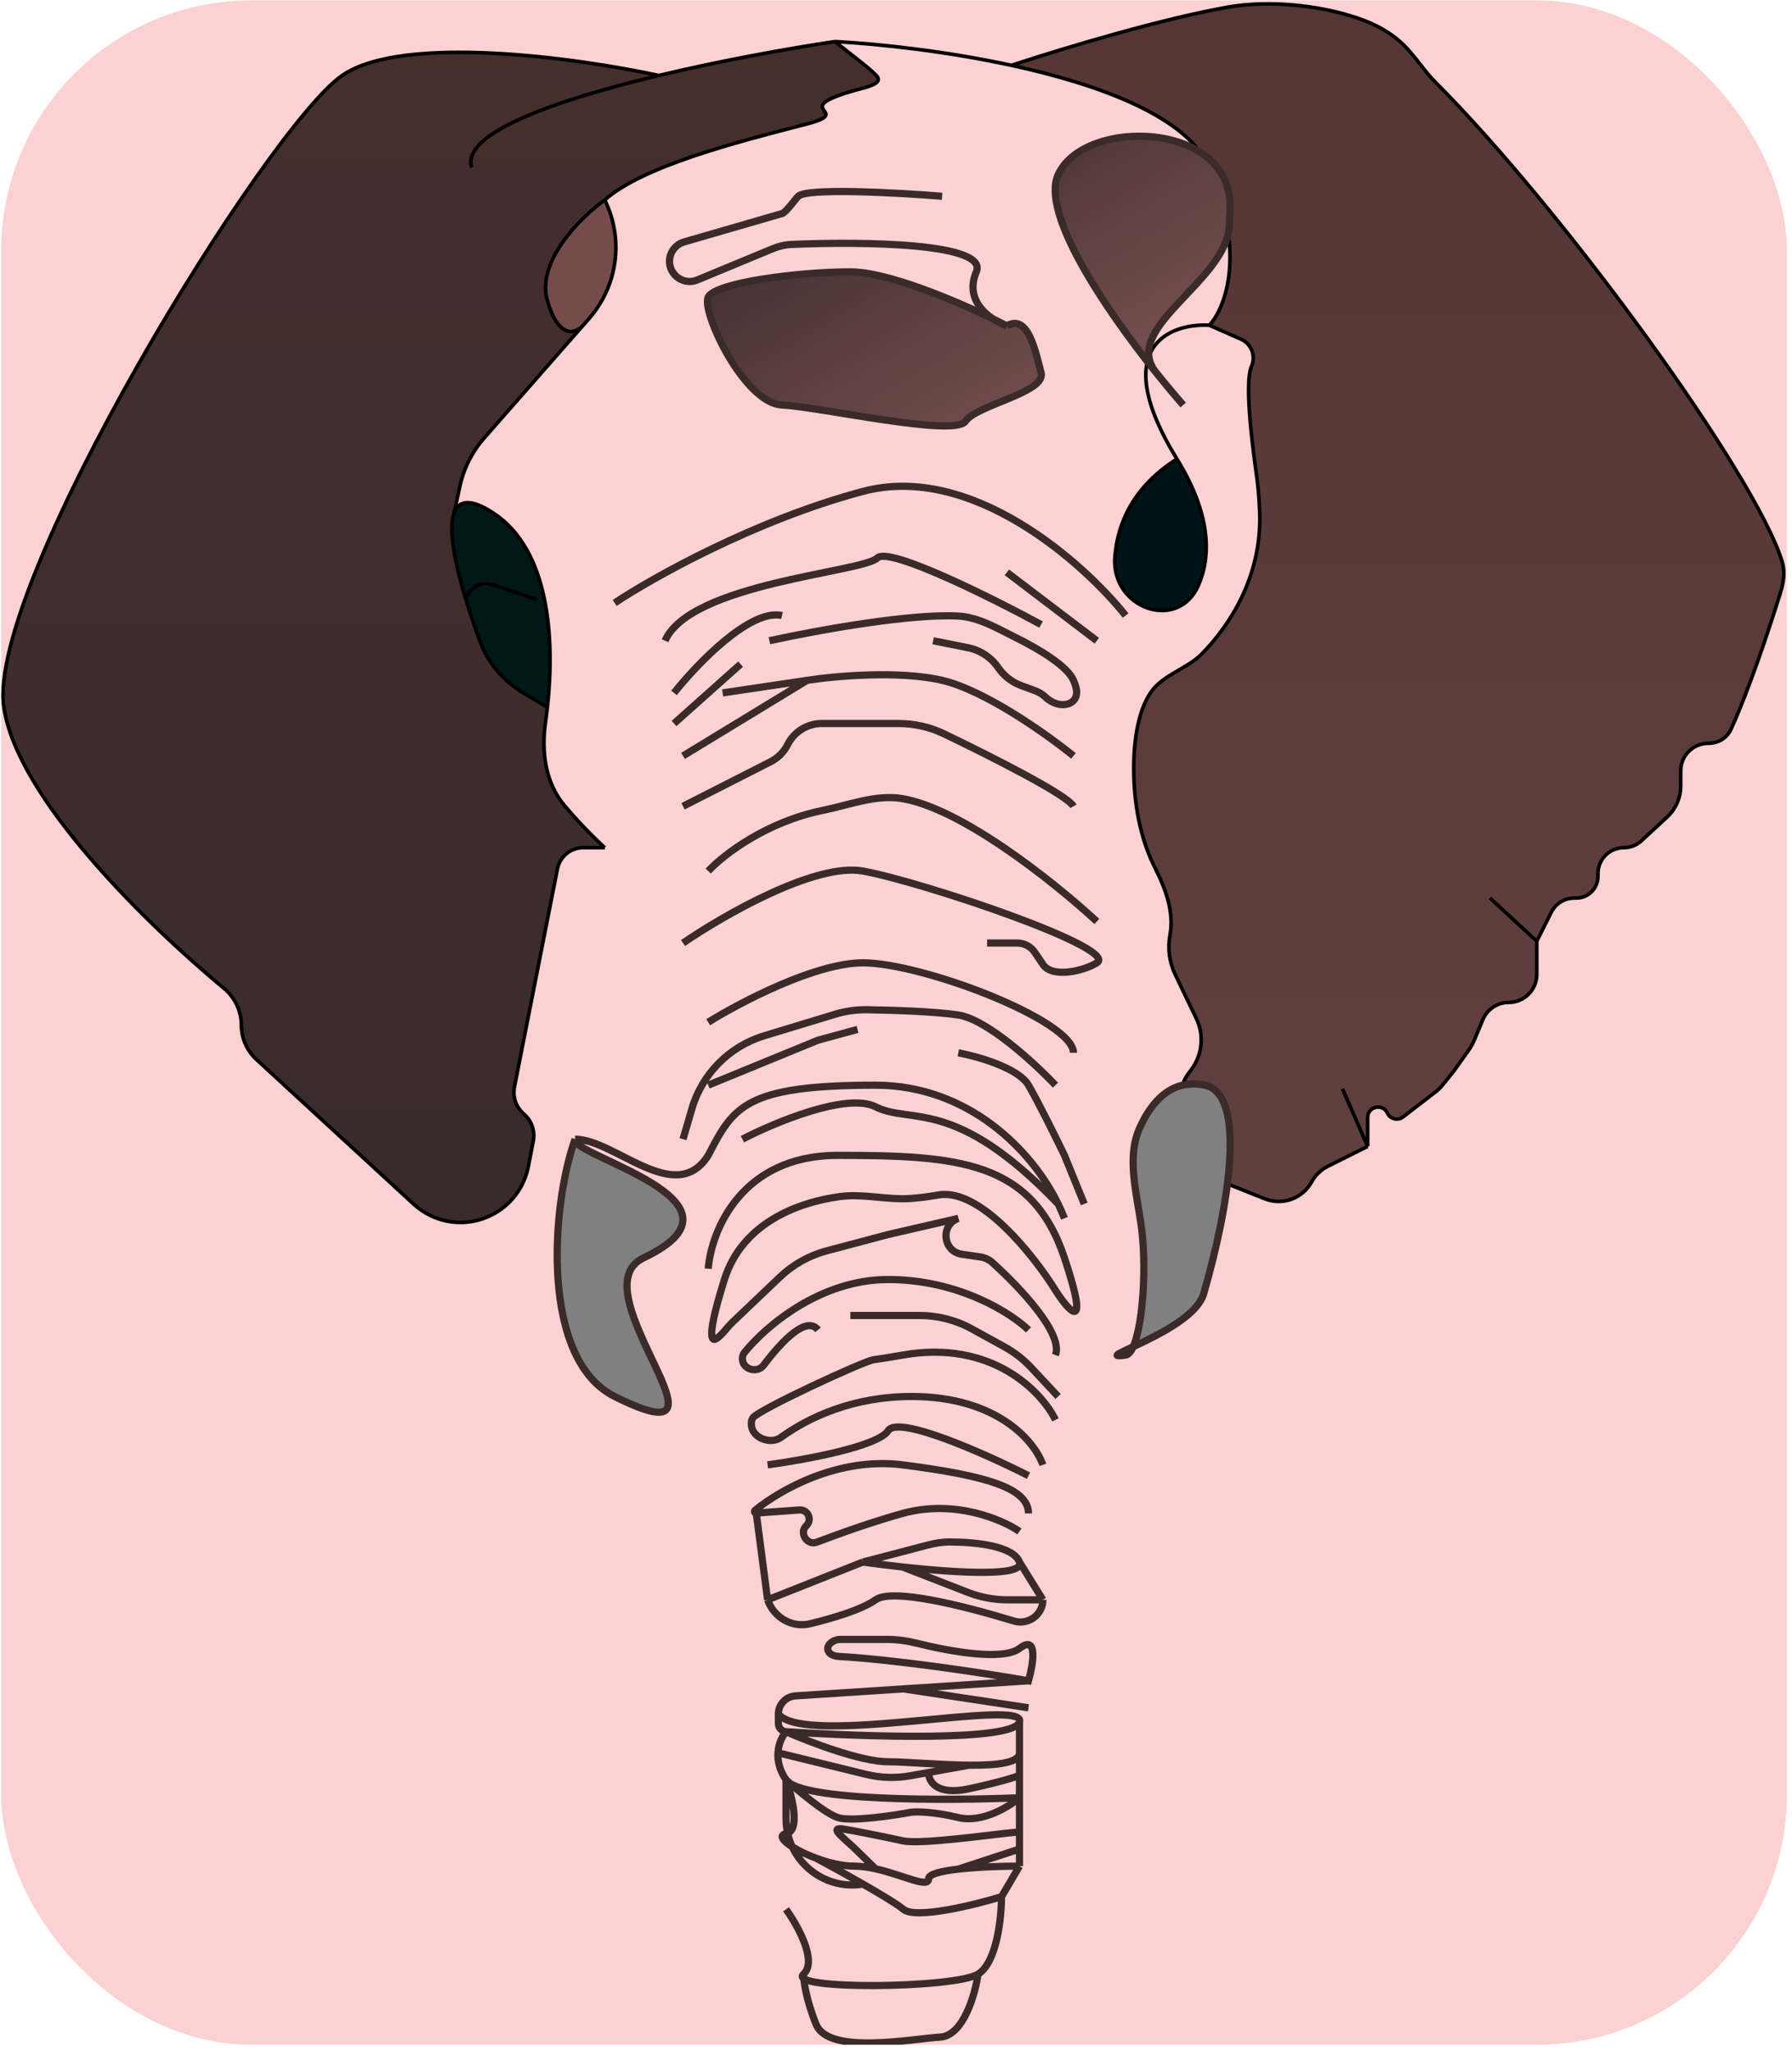 <svg width="249" height="285" viewBox="0 0 249 285" fill="none" xmlns="http://www.w3.org/2000/svg">
<g clip-path="url(#clip0_301_10)">
<rect x="0.172" y="0.053" width="248.115" height="284.036" rx="34.75" fill="#FBD1D1"/>
<path d="M168.037 23.271C173.237 35.271 170.204 42.883 168.037 45.188L172.436 47.126C173.874 47.759 174.53 49.436 173.904 50.877V50.877C172.768 53.489 174.316 63.888 174.685 66.712C174.854 68.007 174.976 69.517 175.037 71.271C175.339 80.031 170.908 86.871 166.997 90.844C164.92 92.954 161.557 93.745 159.9 96.199C158.598 98.128 157.537 101.415 157.537 106.771C157.537 112.915 158.933 117.5 160.488 120.568C161.947 123.445 163.169 126.736 162.574 129.906V129.906C162.225 131.768 162.479 133.692 163.298 135.399L166.232 141.511C167.341 143.822 167.072 146.557 165.534 148.608L165.169 149.095C164.138 150.469 163.793 152.24 164.233 153.901L167.188 165.063C167.483 166.18 169.004 166.336 169.521 165.303V165.303C169.813 164.72 170.503 164.457 171.108 164.7L175.739 166.552C178.191 167.533 180.989 166.526 182.254 164.207V164.207C182.764 163.272 183.547 162.516 184.5 162.04L190.037 159.271V155.254C190.037 153.715 192.128 153.251 192.778 154.646V154.646C193.168 155.48 194.229 155.739 194.959 155.178L199.463 151.713C199.844 151.419 200.189 151.081 200.489 150.706L202.037 148.771L203.988 146.039C204.353 145.529 204.659 144.979 204.9 144.4L206.037 141.671C206.642 140.218 208.062 139.271 209.637 139.271V139.271C211.791 139.271 213.537 137.525 213.537 135.371V130.771L215.548 126.749C216.154 125.537 217.393 124.771 218.748 124.771H219.037C219.981 124.771 220.87 124.327 221.437 123.571V123.571C221.826 123.052 222.037 122.42 222.037 121.771V121.366C222.037 119.38 223.646 117.771 225.631 117.771V117.771C226.535 117.771 227.406 117.431 228.07 116.818L231.635 113.527C232.847 112.408 233.537 110.833 233.537 109.183V107.102C233.537 104.986 235.252 103.271 237.368 103.271V103.271C238.713 103.271 239.952 102.561 240.514 101.338C241.892 98.341 244.28 92.314 247.374 82.417C247.817 80.999 248.066 79.503 247.641 78.08C244.074 66.158 217.224 29.191 199.479 11.451C197.886 9.858 196.686 7.883 195.091 6.293C193.867 5.074 192.075 3.817 189.601 2.866C184.069 0.739 176.468 -0.034 170.629 0.989C161.684 2.556 148.496 6.466 140.537 9.077C153.019 11.783 165.009 16.284 168.037 23.271Z" fill="url(#paint0_linear_301_10)"/>
<path d="M116.037 5.771C109.336 6.773 100.202 8.42 91.537 10.489C80.37 8.061 55.937 4.663 47.537 10.489C37.037 17.771 -1.963 81.271 0.537 98.271C2.387 110.856 20.364 128.406 31.093 137.295C32.625 138.565 33.537 140.433 33.537 142.423V142.423C33.537 144.238 34.297 145.971 35.633 147.2L57.482 167.301C58.181 167.944 58.972 168.48 59.828 168.891V168.891C65.498 171.612 72.21 168.24 73.41 162.067L74.098 158.53C74.369 157.134 73.87 155.699 72.79 154.773V154.773C71.707 153.845 71.207 152.406 71.483 151.006L77.456 120.714C77.794 119.004 79.293 117.771 81.037 117.771V117.771H84.037C81.899 115.811 80.012 113.779 78.474 111.965C75.783 108.792 75.207 104.493 75.793 100.374C75.891 99.69 75.98 98.988 76.059 98.271L72.764 96.3C70.018 94.657 67.842 92.19 66.728 89.19C66.016 87.272 65.323 85.252 64.721 83.271C63.211 78.297 62.282 73.563 63.097 71.271L63.898 67.571C64.438 65.079 65.604 62.766 67.287 60.849L81.037 45.188C80.037 46.327 77.641 47.238 76.059 41.771C74.476 36.304 80.718 30.16 84.037 27.771C89.371 23.103 101.868 19.875 112.037 17.245C119.291 15.37 108.437 15.276 119.866 12.255C121.127 11.922 122.672 11.415 121.763 10.48C120.552 9.233 117.886 7.312 116.037 5.771Z" fill="url(#paint1_linear_301_10)"/>
<path fill-rule="evenodd" clip-rule="evenodd" d="M84.037 27.771C80.718 30.16 74.476 36.304 76.059 41.771C77.641 47.238 80.037 46.327 81.037 45.188L81.861 44.249C83.294 42.617 84.354 40.691 84.967 38.607V38.607C85.98 35.165 85.72 31.474 84.235 28.208L84.037 27.771Z" fill="#764C4A"/>
<path d="M163.537 63.771C168.209 71.364 168.333 77.132 166.538 81.284C163.686 87.882 154.338 84.506 154.914 77.341C155.296 72.591 157.55 67.563 163.537 63.771Z" fill="#001317"/>
<path d="M76.059 98.271C77.118 88.632 76.307 76.351 68.537 71.271C65.361 69.194 63.72 69.521 63.097 71.271C62.282 73.563 63.211 78.297 64.721 83.271C65.323 85.252 66.016 87.272 66.728 89.19C67.842 92.19 70.018 94.657 72.764 96.3L76.059 98.271Z" fill="#021718"/>
<path d="M116.037 5.771C109.336 6.773 100.202 8.42 91.537 10.489M116.037 5.771C117.886 7.312 120.552 9.233 121.763 10.48C122.672 11.415 121.127 11.922 119.866 12.255C108.437 15.276 119.291 15.37 112.037 17.245C101.868 19.875 89.371 23.103 84.037 27.771M116.037 5.771C122.372 6.119 131.582 7.136 140.537 9.077M65.537 23.271C64.039 18.527 77.141 13.925 91.537 10.489M91.537 10.489C80.37 8.061 55.937 4.663 47.537 10.489C37.037 17.771 -1.963 81.271 0.537 98.271C2.387 110.856 20.364 128.406 31.093 137.295C32.625 138.565 33.537 140.433 33.537 142.423V142.423C33.537 144.238 34.297 145.971 35.633 147.2L57.482 167.301C58.181 167.944 58.972 168.48 59.828 168.891V168.891C65.498 171.612 72.21 168.24 73.41 162.067L74.098 158.53C74.369 157.134 73.87 155.699 72.79 154.773V154.773C71.707 153.845 71.207 152.406 71.483 151.006L77.456 120.714C77.794 119.004 79.293 117.771 81.037 117.771V117.771M81.037 117.771C81.537 117.771 82.837 117.771 84.037 117.771M81.037 117.771H84.037M84.037 117.771C81.899 115.811 80.012 113.779 78.474 111.965C75.783 108.792 75.207 104.493 75.793 100.374C75.891 99.69 75.98 98.988 76.059 98.271M76.059 98.271C77.118 88.632 76.307 76.351 68.537 71.271C65.361 69.194 63.72 69.521 63.097 71.271M76.059 98.271L72.764 96.3C70.018 94.657 67.842 92.19 66.728 89.19C66.016 87.272 65.323 85.252 64.721 83.271M74.537 83.271L68.486 81.254C66.885 80.721 65.164 81.642 64.721 83.271V83.271M64.721 83.271C63.211 78.297 62.282 73.563 63.097 71.271M63.097 71.271L63.898 67.571C64.438 65.079 65.604 62.766 67.287 60.849L81.037 45.188M84.037 27.771L84.235 28.208C85.72 31.474 85.98 35.165 84.967 38.607V38.607C84.354 40.691 83.294 42.617 81.861 44.249L81.037 45.188M84.037 27.771C80.718 30.16 74.476 36.304 76.059 41.771C77.641 47.238 80.037 46.327 81.037 45.188M168.037 45.188C170.204 42.883 173.237 35.271 168.037 23.271C165.009 16.284 153.019 11.783 140.537 9.077M168.037 45.188C162.537 44.883 153.937 48.171 163.537 63.771M168.037 45.188L172.436 47.126C173.874 47.759 174.53 49.436 173.904 50.877V50.877C172.768 53.489 174.316 63.888 174.685 66.712C174.854 68.007 174.976 69.517 175.037 71.271C175.339 80.031 170.908 86.871 166.997 90.844C164.92 92.954 161.557 93.745 159.9 96.199C158.598 98.128 157.537 101.415 157.537 106.771C157.537 112.915 158.933 117.5 160.488 120.568C161.947 123.445 163.169 126.736 162.574 129.906V129.906C162.225 131.768 162.479 133.692 163.298 135.399L166.232 141.511C167.341 143.822 167.072 146.557 165.534 148.608L165.169 149.095C164.138 150.469 163.793 152.24 164.233 153.901L167.188 165.063C167.483 166.18 169.004 166.336 169.521 165.303V165.303C169.813 164.72 170.503 164.457 171.108 164.7L175.739 166.552C178.191 167.533 180.989 166.526 182.254 164.207V164.207C182.764 163.272 183.547 162.516 184.5 162.04L190.037 159.271M163.537 63.771C168.209 71.364 168.333 77.132 166.538 81.284C163.686 87.882 154.338 84.506 154.914 77.341C155.296 72.591 157.55 67.563 163.537 63.771ZM140.537 9.077C148.496 6.466 161.684 2.556 170.629 0.989C176.468 -0.034 184.069 0.739 189.601 2.866C192.075 3.817 193.867 5.074 195.091 6.293C196.686 7.883 197.886 9.858 199.479 11.451C217.224 29.191 244.074 66.158 247.641 78.08C248.066 79.503 247.817 80.999 247.374 82.417C244.28 92.314 241.892 98.341 240.514 101.338C239.952 102.561 238.713 103.271 237.368 103.271V103.271C235.252 103.271 233.537 104.986 233.537 107.102V109.183C233.537 110.833 232.847 112.408 231.635 113.527L228.07 116.818C227.406 117.431 226.535 117.771 225.631 117.771V117.771C223.646 117.771 222.037 119.38 222.037 121.366V121.771C222.037 122.42 221.826 123.052 221.437 123.571V123.571C220.87 124.327 219.981 124.771 219.037 124.771H218.748C217.393 124.771 216.154 125.537 215.548 126.749L213.537 130.771M213.537 130.771L207.037 124.771M213.537 130.771V135.371C213.537 137.525 211.791 139.271 209.637 139.271V139.271C208.062 139.271 206.642 140.218 206.037 141.671L204.9 144.4C204.659 144.979 204.353 145.529 203.988 146.039L202.037 148.771L200.489 150.706C200.189 151.081 199.844 151.419 199.463 151.713L194.959 155.178C194.229 155.739 193.168 155.48 192.778 154.646V154.646C192.128 153.251 190.037 153.715 190.037 155.254V159.271M190.037 159.271L186.537 151.271" stroke="black" stroke-width="0.5"/>
<path d="M139.908 45.271C139.333 45.072 138.637 44.746 137.959 44.296C132.531 41.663 123.275 37.771 118.158 37.771C110.908 37.771 99.408 39.271 98.408 41.271C97.408 43.271 103.408 56.021 108.658 56.271C113.908 56.521 132.658 60.771 134.158 58.521C135.658 56.271 145.408 54.521 144.658 51.771C143.908 49.021 142.908 43.521 139.908 45.271Z" fill="url(#paint2_linear_301_10)"/>
<path d="M170.908 29.021C171.408 16.771 150.658 16.271 147.028 24.271C144.601 29.619 153.475 42.786 160.545 51.639V51.639C155.811 45.441 170.564 39.027 170.826 31.233C170.85 30.524 170.877 29.787 170.908 29.021Z" fill="url(#paint3_linear_301_10)"/>
<path d="M158.722 171.528C158.239 166.688 156.365 161.239 158.325 156.787C160 152.981 162.864 149.814 167.408 150.771C173.375 152.027 170.692 167.851 167.247 179.756C165.731 184.993 151.009 189.028 156.408 188.271V188.271C158.342 188 159.426 178.595 158.722 171.528Z" fill="#808080"/>
<path d="M79.908 158.271C76.575 167.604 75.083 188.859 85.408 194.021C104.408 203.521 79.908 179.271 89.408 174.771C106.128 166.851 79.185 160.604 79.908 158.271Z" fill="#808080"/>
<path d="M79.908 158.271C76.575 167.604 75.083 188.859 85.408 194.021C104.408 203.521 79.908 179.271 89.408 174.771C106.128 166.851 79.185 160.604 79.908 158.271ZM79.908 158.271C85.408 158.271 93.864 167.721 98.408 160.521C101.908 153.771 103.486 150.771 121.658 150.771C134.658 150.771 143.503 159.999 147.028 167.271M130.908 27.271C124.742 26.771 112.108 26.071 110.908 27.271V27.271C110.51 27.67 109.212 29.513 108.67 29.67L95.052 33.617C94.178 33.87 93.482 34.533 93.185 35.393V35.393C92.399 37.674 94.674 39.815 96.903 38.891L107.398 34.543C108.232 34.198 109.114 33.996 110.016 33.958C120.066 33.534 137.378 33.758 135.658 37.771C134.336 40.856 136.081 43.051 137.959 44.296M139.908 45.271C142.908 43.521 143.908 49.021 144.658 51.771C145.408 54.521 135.658 56.271 134.158 58.521C132.658 60.771 113.908 56.521 108.658 56.271C103.408 56.021 97.408 43.271 98.408 41.271C99.408 39.271 110.908 37.771 118.158 37.771C123.275 37.771 132.531 41.663 137.959 44.296M139.908 45.271C139.333 45.072 138.637 44.746 137.959 44.296M139.908 45.271C139.339 44.977 138.683 44.648 137.959 44.296M85.408 83.771C90.658 80.271 104.908 72.271 119.908 68.271C134.908 64.271 150.492 78.104 156.408 85.521M152.408 89.021L139.908 79.521M144.658 86.771C137.742 83.021 123.508 75.921 121.908 77.521C119.908 79.521 95.908 81.021 92.408 89.021M93.658 96.271C96.825 92.271 104.258 84.521 108.658 85.521M106.908 89.021C113.918 87.492 126.609 85.231 133.177 85.594C135.958 85.747 138.543 87.288 141.038 88.526C144.468 90.229 148.316 92.555 149.158 94.521C149.279 94.802 149.38 95.079 149.464 95.35C150.275 97.957 147.279 98.746 145.294 96.872V96.872C144.875 96.475 144.379 96.168 143.838 95.969L141.909 95.258C140.607 94.779 139.486 93.907 138.701 92.764V92.764C137.712 91.326 136.201 90.33 134.489 89.987L129.658 89.021M93.658 100.521L102.908 92.271M100.408 96.271L112.158 94.521M112.158 94.521L94.908 105.021M112.158 94.521C115.908 93.938 124.908 93.121 130.908 94.521C136.908 95.921 145.575 102.104 149.158 105.021M94.908 112.021L107.1 105.815C108.112 105.299 108.933 104.473 109.441 103.457V103.457C110.34 101.658 112.179 100.521 114.191 100.521H124.82C127.019 100.521 129.19 100.999 131.171 101.952C138.158 105.313 148.294 110.466 149.158 112.021M152.408 128.021C145.905 122.043 133.311 112.191 125.233 110.934C121.655 110.377 117.879 111.869 114.33 112.59C106.612 114.156 100.713 118.581 98.408 121.021M94.908 131.021C100.492 127.188 113.308 119.821 119.908 121.021C128.158 122.521 155.658 131.771 152.408 133.771V133.771C150.464 134.967 146.204 135.898 144.926 134.007L143.783 132.315C143.236 131.506 142.323 131.021 141.347 131.021H137.158M98.408 142.021C102.825 139.271 113.308 133.771 119.908 133.771C128.158 133.771 149.158 141.771 149.158 146.271M146.658 150.771C143.825 147.771 137.158 141.621 133.158 141.021C129.893 140.531 124.186 140.341 120.386 140.288C118.908 140.267 117.44 140.489 116.026 140.919L106.175 143.911C101.329 145.384 97.554 149.202 96.135 154.064L94.908 158.271M98.408 150.771L113.658 144.521L119.158 143.021M133.158 146.271C135.825 146.771 141.508 148.371 142.908 150.771C144.308 153.171 146.825 158.271 147.908 160.521L150.658 167.271M147.908 169.271C147.665 168.65 147.371 167.979 147.028 167.271M103.158 158.271C107.658 155.938 117.658 151.771 121.658 153.771C126.658 156.271 132.647 152.271 147.028 167.271M98.408 176.271C98.825 171.021 103.008 160.521 116.408 160.521C133.158 160.521 143.408 161.271 147.908 174.771C151.508 185.571 148.575 182.271 146.658 179.271C143.658 174.438 136.208 165.021 130.408 166.021C128.885 166.284 127.593 166.437 126.507 166.513C123.308 166.737 119.913 165.811 116.735 166.24C110.734 167.051 103.099 169.993 100.658 177.771C98.247 185.457 98.713 186.623 99.659 185.91C100.467 185.303 101.027 184.42 101.759 183.723L108.375 177.422C110.201 175.683 112.436 174.432 114.873 173.785L123.408 171.521L133.158 169.271V169.271C130.624 170.181 130.995 173.875 133.66 174.262L136.225 174.635C136.835 174.724 137.407 174.983 137.866 175.394C141.654 178.795 147.785 185.267 146.658 188.271M142.908 184.771C140.492 182.438 133.208 177.771 123.408 177.771C113.959 177.771 106.385 184.279 103.464 187.882C103.261 188.133 103.158 188.446 103.158 188.768V188.768C103.158 190.256 105.211 190.864 106.107 189.676C108.821 186.079 112.11 182.801 113.658 184.771M118.158 182.771H127.806C130.333 182.771 132.82 183.41 135.034 184.628L139.559 187.116C140.95 187.881 142.21 188.862 143.294 190.022L147.028 194.021M146.658 197.271C144.742 193.354 137.808 186.071 125.408 188.271C123.923 188.535 122.582 188.748 121.375 188.918C119.975 189.116 105.493 195.825 104.645 196.956V196.956C104.491 197.16 104.408 197.409 104.408 197.665V197.904C104.408 199.72 107.032 200.772 108.504 199.708C112.427 196.874 118.604 194.021 126.658 194.021C138.658 194.021 143.825 200.354 144.908 203.521M142.908 205.021C136.992 202.021 124.808 196.571 123.408 198.771C122.008 200.971 111.658 202.854 106.658 203.521M142.908 210.271C142.908 206.771 137.158 205.021 125.408 203.521C116.485 202.382 108.358 207.01 104.919 209.835C104.749 209.974 104.863 210.238 105.082 210.222V210.222M141.658 212.771C139.242 211.104 132.608 208.271 125.408 210.271C121.425 211.378 117.105 212.892 113.49 214.265C112.154 214.772 110.991 212.959 112.034 211.981V211.981C112.909 211.161 112.267 209.696 111.071 209.784L105.082 210.222M105.082 210.222L106.658 222.271M106.658 222.271L119.908 217.021M106.658 222.271V222.271C107.524 224.724 110.039 226.204 112.567 225.592C115.933 224.778 119.801 223.598 121.658 222.271C123.967 220.622 133.797 223.051 140.867 225.216C142.859 225.826 144.908 224.355 144.908 222.271V222.271M119.908 217.021L128.907 214.664C129.905 214.403 130.926 214.234 131.958 214.234C135.528 214.234 140.796 214.778 141.658 217.021M119.908 217.021C121.494 217.245 123.396 217.488 125.408 217.709M141.658 217.021L144.908 222.271M141.658 217.021C142.452 219.083 133.126 218.556 125.408 217.709M144.908 222.271H139.968C138.111 222.271 136.27 221.926 134.539 221.254L125.408 217.709M142.908 233.521C143.575 231.188 144.258 227.021 141.658 229.021C139.417 230.745 132.183 229.497 127.454 228.318C126.089 227.978 124.695 227.771 123.288 227.771H116.697C116.506 227.771 116.317 227.804 116.138 227.87V227.87C114.445 228.485 114.722 230.027 116.52 230.132C124.463 230.596 136.046 232.329 142.908 233.521ZM142.908 233.521L125.533 234.646M142.908 237.271L125.533 234.646M125.533 234.646L110.528 235.618C109.195 235.704 108.158 236.81 108.158 238.146V238.146M141.658 239.271C142.908 235.771 111.908 242.771 108.158 238.146M141.658 239.271C140.69 241.982 120.274 241.318 109.219 240.593M141.658 239.271V243.521M108.158 238.146V239.458C108.158 240.057 108.622 240.554 109.219 240.593V240.593M109.219 240.593C112.366 241.986 119.608 244.771 123.408 244.771C125.852 244.771 130.612 245.215 134.658 245.248M109.219 240.593C108.751 241.128 108.18 242.183 108.098 243.521M141.658 243.521C141.658 244.943 138.476 245.279 134.658 245.248M141.658 243.521V246.646M141.658 249.771C131.699 250.188 111.268 250.271 109.219 247.271M141.658 249.771V246.646M141.658 249.771C140.2 251.021 136.458 253.321 133.158 252.521C129.858 251.721 127.45 251.688 126.658 251.771C123.992 252.271 118.208 253.121 116.408 252.521C114.608 251.921 110.866 248.771 109.219 247.271M141.658 249.771V254.521M109.219 247.271C108.294 245.917 108.031 244.623 108.098 243.521M109.219 247.271C110.073 249.604 111.268 254.371 109.219 254.771C107.533 255.1 110.101 256.948 113.408 258.171M109.219 247.271C109.219 248.369 109.219 250.288 109.219 252.688C109.219 258.363 114.308 262.685 119.908 261.764V261.764M108.098 243.521L120.317 246.514C122.355 247.013 124.475 247.079 126.541 246.708L129.033 246.259M134.658 245.248L129.033 246.259M129.033 246.259C128.992 247.43 130.058 249.521 134.658 248.521C139.258 247.521 141.242 246.854 141.658 246.646M141.658 259.271C139.389 259.271 135.896 259.373 133.158 259.686M141.658 259.271V256.896M141.658 259.271L139.158 263.521M141.658 254.521L140.622 254.615C138.174 254.838 127.937 256.286 125.533 255.771V255.771C121.417 254.89 118.81 254.386 117.242 254.13C114.991 253.764 117.257 255.349 118.889 256.941L121.658 259.642M141.658 254.521V256.896M121.658 259.642C120.659 259.421 119.64 259.271 118.658 259.271C117.036 259.271 115.123 258.805 113.408 258.171M121.658 259.642C125.493 260.494 129.033 262.409 129.033 261.021C129.033 260.376 130.82 259.954 133.158 259.686M133.158 259.686L141.658 256.896M139.158 263.521C135.325 264.688 127.233 266.671 125.533 265.271C124.663 264.554 122.378 263.177 119.908 261.764M139.158 263.521C139.158 266.438 138.508 272.671 135.908 274.271M113.408 258.171C115.035 259.041 117.556 260.419 119.908 261.764M109.219 265.271C110.845 267.521 113.61 272.471 111.658 274.271M111.658 274.271C109.219 276.521 132.658 276.271 135.908 274.271M111.658 274.271C111.658 275.188 112.008 277.871 113.408 281.271C115.158 285.521 126.658 283.271 130.658 283.021C133.858 282.821 135.492 277.104 135.908 274.271M164.408 56.271C163.286 54.989 162.002 53.461 160.65 51.771M160.65 51.771C160.613 51.727 160.578 51.683 160.545 51.639M160.65 51.771C160.615 51.727 160.58 51.683 160.545 51.639M160.545 51.639C153.475 42.786 144.601 29.619 147.028 24.271C150.658 16.271 171.408 16.771 170.908 29.021C170.877 29.787 170.85 30.524 170.826 31.233C170.564 39.027 155.811 45.441 160.545 51.639V51.639ZM167.408 150.771C162.864 149.814 160 152.981 158.325 156.787C156.365 161.239 158.239 166.688 158.722 171.528C159.426 178.595 158.342 188 156.408 188.271V188.271C151.009 189.028 165.731 184.993 167.247 179.756C170.692 167.851 173.375 152.027 167.408 150.771Z" stroke="#3A2B2A"/>
</g>
<defs>
<linearGradient id="paint0_linear_301_10" x1="124.229" y1="0.303" x2="124.229" y2="174.271" gradientUnits="userSpaceOnUse">
<stop stop-color="#553635"/>
<stop offset="1" stop-color="#61403F"/>
</linearGradient>
<linearGradient id="paint1_linear_301_10" x1="124.229" y1="0.303" x2="124.229" y2="174.271" gradientUnits="userSpaceOnUse">
<stop stop-color="#462F2D"/>
<stop offset="1" stop-color="#392B2B"/>
</linearGradient>
<linearGradient id="paint2_linear_301_10" x1="100.408" y1="33.771" x2="197.408" y2="198.771" gradientUnits="userSpaceOnUse">
<stop stop-color="#412F2F"/>
<stop offset="0.215" stop-color="#724D4C"/>
</linearGradient>
<linearGradient id="paint3_linear_301_10" x1="100.408" y1="33.771" x2="197.408" y2="198.771" gradientUnits="userSpaceOnUse">
<stop stop-color="#412F2F"/>
<stop offset="0.215" stop-color="#724D4C"/>
</linearGradient>
<clipPath id="clip0_301_10">
<rect x="0.172" y="0.053" width="248.115" height="284.036" rx="34.75" fill="white"/>
</clipPath>
</defs>
</svg>
